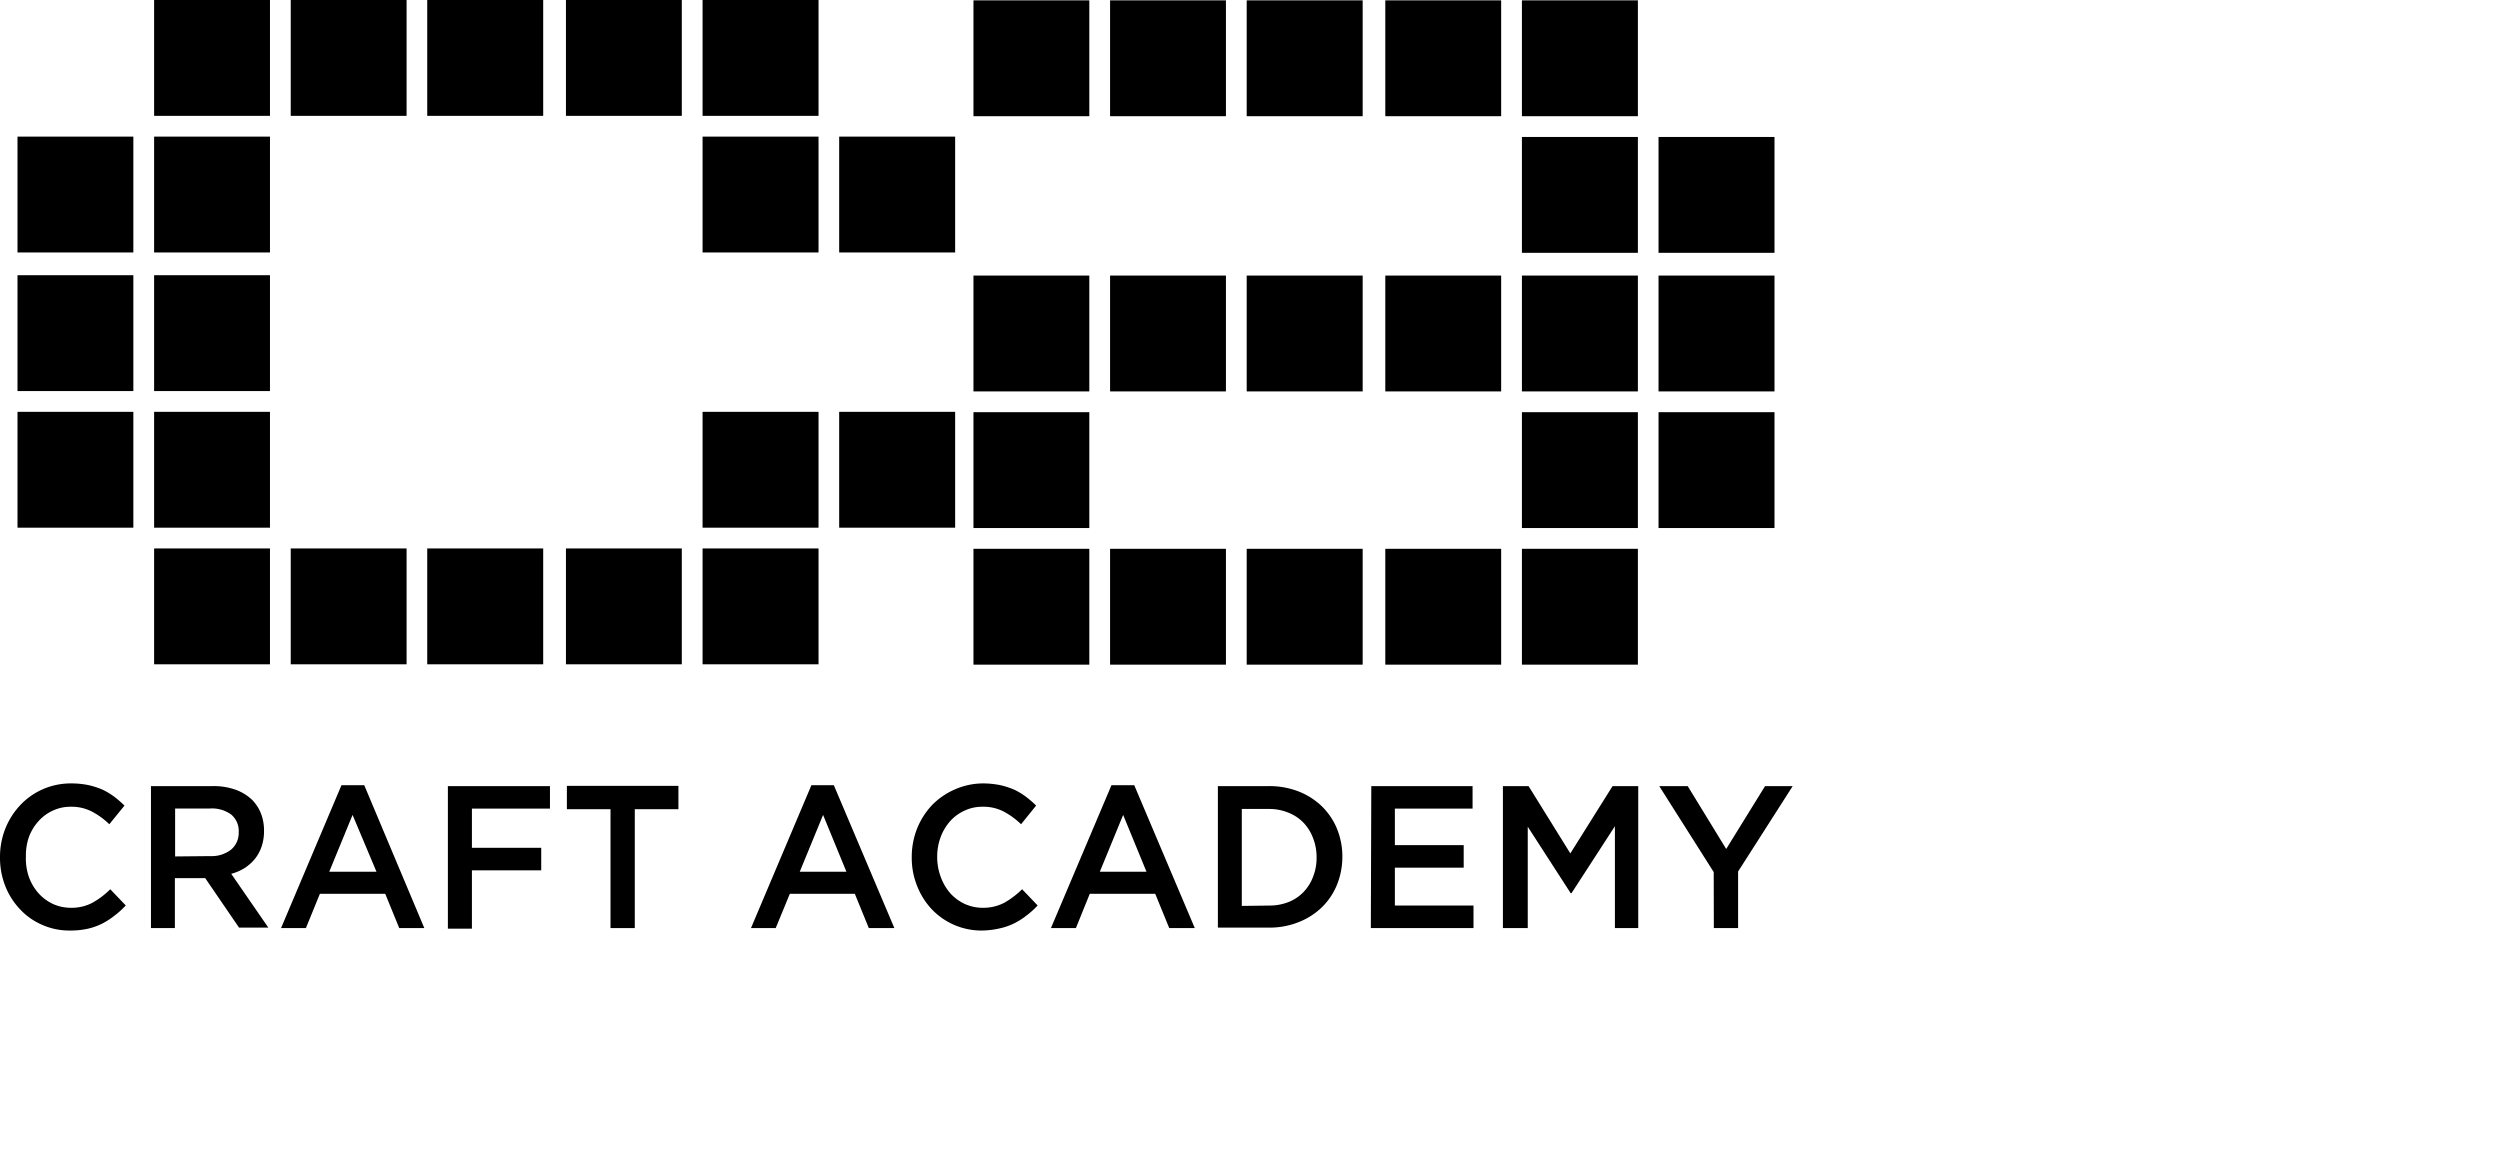   <svg preserveAspectRatio="xMinYMid meet"  x="25"  y="0"  viewBox="0 0 100 100" width="150"  height="70">
    <defs>
      <style>
        .cls-1 {
          fill: white;
        }
       </style>
    </defs>
    <path class="cls-1" d="M9.78,83.61a5.74,5.74,0,0,1-2.39-.49A5.63,5.63,0,0,1,5.5,81.79a6.11,6.11,0,0,1-1.27-2,6.62,6.62,0,0,1-.45-2.45v0a6.62,6.62,0,0,1,.45-2.45,6.4,6.4,0,0,1,1.26-2A5.93,5.93,0,0,1,9.87,71a7.34,7.34,0,0,1,1.47.14,7,7,0,0,1,1.22.39,6.16,6.16,0,0,1,1,.6,9.27,9.27,0,0,1,.89.77L13.15,74.5a6.37,6.37,0,0,0-1.5-1.09A3.79,3.79,0,0,0,9.85,73a3.56,3.56,0,0,0-1.56.34,3.72,3.72,0,0,0-1.23.92,4.13,4.13,0,0,0-.81,1.36A4.84,4.84,0,0,0,6,77.28v0A4.84,4.84,0,0,0,6.25,79a4.27,4.27,0,0,0,.81,1.39,3.89,3.89,0,0,0,1.23.93,3.71,3.71,0,0,0,1.56.34,3.8,3.8,0,0,0,1.85-.43,6.87,6.87,0,0,0,1.53-1.16l1.33,1.39a7.26,7.26,0,0,1-1,.9,6.25,6.25,0,0,1-1.07.68,5.42,5.42,0,0,1-1.25.43A7,7,0,0,1,9.78,83.61Z" transform="translate(-3.78 -3.85)" />
    <path class="cls-1" d="M16.72,71.23H22a5.63,5.63,0,0,1,2,.32,4,4,0,0,1,1.43.9,3.51,3.51,0,0,1,.73,1.16,4,4,0,0,1,.25,1.46v0a4.07,4.07,0,0,1-.21,1.35,3.51,3.51,0,0,1-.58,1.06,3.88,3.88,0,0,1-.88.78,4.32,4.32,0,0,1-1.14.49l3.18,4.61H24.27l-2.9-4.24h-2.6V83.4H16.72Zm5.09,6a2.71,2.71,0,0,0,1.77-.55,1.86,1.86,0,0,0,.66-1.5v0a1.83,1.83,0,0,0-.64-1.51,2.79,2.79,0,0,0-1.81-.52h-3v4.11Z" transform="translate(-3.78 -3.85)" />
    <path class="cls-1" d="M33.05,71.15H35L40.15,83.4H38l-1.2-2.94H31.2L30,83.4H27.87Zm3,7.42L34,73.7l-2,4.87Z" transform="translate(-3.78 -3.85)" />
    <path class="cls-1" d="M42.17,71.23h8.75v1.93H44.23v3.36h5.94v1.93H44.23v5H42.17Z" transform="translate(-3.78 -3.85)" />
    <path class="cls-1" d="M56.11,73.21H52.37v-2h9.56v2H58.19V83.4H56.11Z" transform="translate(-3.78 -3.85)" />
    <path class="cls-1" d="M73.33,71.15h1.92L80.44,83.4H78.25l-1.2-2.94H71.48L70.27,83.4H68.15Zm3,7.42-2-4.87-2,4.87Z" transform="translate(-3.78 -3.85)" />
    <path class="cls-1" d="M87.94,83.61a5.87,5.87,0,0,1-4.29-1.82,6.25,6.25,0,0,1-1.26-2,6.43,6.43,0,0,1-.46-2.45v0a6.62,6.62,0,0,1,.45-2.45,6.4,6.4,0,0,1,1.26-2,6.11,6.11,0,0,1,1.93-1.35A6,6,0,0,1,88,71a7.52,7.52,0,0,1,1.48.14,7,7,0,0,1,1.22.39,5.7,5.7,0,0,1,1,.6,8.19,8.19,0,0,1,.89.77L91.3,74.5a6.53,6.53,0,0,0-1.49-1.09A3.79,3.79,0,0,0,88,73a3.56,3.56,0,0,0-1.56.34,3.75,3.75,0,0,0-1.24.92,4.29,4.29,0,0,0-.8,1.36,4.84,4.84,0,0,0-.29,1.67v0A4.84,4.84,0,0,0,84.41,79a4.44,4.44,0,0,0,.8,1.39,3.93,3.93,0,0,0,1.24.93,3.71,3.71,0,0,0,1.56.34,3.86,3.86,0,0,0,1.85-.43,7.36,7.36,0,0,0,1.53-1.16l1.33,1.39a7.26,7.26,0,0,1-1,.9A6.25,6.25,0,0,1,90.7,83a5.42,5.42,0,0,1-1.25.43A7.09,7.09,0,0,1,87.94,83.61Z" transform="translate(-3.78 -3.85)" />
    <path class="cls-1" d="M99.05,71.15H101l5.19,12.25H104l-1.2-2.94H97.19L96,83.4H93.86Zm3,7.42-2-4.87-2,4.87Z" transform="translate(-3.78 -3.85)" />
    <path class="cls-1" d="M108.17,71.23h4.39a6.9,6.9,0,0,1,2.53.46,6,6,0,0,1,2,1.28,5.7,5.7,0,0,1,1.29,1.92,6.28,6.28,0,0,1,.46,2.39v0a6.41,6.41,0,0,1-.46,2.4,5.64,5.64,0,0,1-1.29,1.93,6,6,0,0,1-2,1.28,6.7,6.7,0,0,1-2.53.47h-4.39Zm4.37,10.24a4.49,4.49,0,0,0,1.68-.3,3.65,3.65,0,0,0,1.29-.86,3.83,3.83,0,0,0,.82-1.31,4.4,4.4,0,0,0,.3-1.65v0a4.49,4.49,0,0,0-.3-1.66,3.88,3.88,0,0,0-.82-1.32,3.65,3.65,0,0,0-1.29-.86,4.3,4.3,0,0,0-1.68-.32h-2.32v8.31Z" transform="translate(-3.78 -3.85)" />
    <path class="cls-1" d="M121.32,71.23H130v1.93h-6.66v3.13h5.9v1.93h-5.9v3.25h6.74V83.4h-8.8Z" transform="translate(-3.78 -3.85)" />
    <path class="cls-1" d="M132.6,71.23h2.2L138.38,77,142,71.23h2.2V83.4h-2V74.67l-3.72,5.74h-.07l-3.68-5.7V83.4H132.6Z" transform="translate(-3.78 -3.85)" />
    <path class="cls-1" d="M150.67,78.6,146,71.23h2.44l3.3,5.39,3.33-5.39h2.37l-4.68,7.32V83.4h-2.08Z" transform="translate(-3.78 -3.85)" />
    <rect class="cls-1" x="1.5" y="11.71" width="9.93" height="9.93" />
    <rect class="cls-1" x="1.5" y="23.59" width="9.93" height="9.93" />
    <rect class="cls-1" x="1.5" y="35.3" width="9.93" height="9.93" />
    <rect class="cls-1" x="13.21" width="9.93" height="9.93" />
    <rect class="cls-1" x="13.21" y="11.71" width="9.93" height="9.93" />
    <rect class="cls-1" x="13.21" y="23.59" width="9.93" height="9.93" />
    <rect class="cls-1" x="13.21" y="35.3" width="9.93" height="9.93" />
    <rect class="cls-1" x="13.21" y="47.01" width="9.93" height="9.93" />
    <rect class="cls-1" x="24.92" width="9.93" height="9.93" />
    <rect class="cls-1" x="24.92" y="47.01" width="9.93" height="9.93" />
    <rect class="cls-1" x="36.62" width="9.94" height="9.93" />
    <rect class="cls-1" x="36.62" y="47.01" width="9.94" height="9.93" />
    <rect class="cls-1" x="48.51" width="9.93" height="9.93" />
    <rect class="cls-1" x="48.51" y="47.01" width="9.93" height="9.93" />
    <rect class="cls-1" x="60.22" width="9.94" height="9.93" />
    <rect class="cls-1" x="60.22" y="11.71" width="9.94" height="9.93" />
    <rect class="cls-1" x="60.22" y="35.3" width="9.94" height="9.93" />
    <rect class="cls-1" x="60.22" y="47.01" width="9.94" height="9.93" />
    <rect class="cls-1" x="71.93" y="11.71" width="9.94" height="9.93" />
    <rect class="cls-1" x="71.93" y="35.3" width="9.94" height="9.93" />
    <rect class="cls-1" x="83.44" y="0.03" width="9.93" height="9.93" />
    <rect class="cls-1" x="83.44" y="23.62" width="9.93" height="9.93" />
    <rect class="cls-1" x="83.44" y="35.33" width="9.93" height="9.93" />
    <rect class="cls-1" x="83.44" y="47.04" width="9.93" height="9.93" />
    <rect class="cls-1" x="95.15" y="0.03" width="9.93" height="9.93" />
    <rect class="cls-1" x="95.15" y="23.62" width="9.93" height="9.93" />
    <rect class="cls-1" x="95.15" y="47.04" width="9.93" height="9.93" />
    <rect class="cls-1" x="106.86" y="0.03" width="9.94" height="9.93" />
    <rect class="cls-1" x="106.86" y="23.62" width="9.94" height="9.93" />
    <rect class="cls-1" x="106.86" y="47.04" width="9.94" height="9.93" />
    <rect class="cls-1" x="118.74" y="0.03" width="9.93" height="9.93" />
    <rect class="cls-1" x="118.74" y="23.62" width="9.93" height="9.93" />
    <rect class="cls-1" x="118.74" y="47.04" width="9.93" height="9.93" />
    <rect class="cls-1" x="130.45" y="0.03" width="9.94" height="9.93" />
    <rect class="cls-1" x="130.45" y="11.74" width="9.94" height="9.93" />
    <rect class="cls-1" x="130.45" y="23.62" width="9.94" height="9.93" />
    <rect class="cls-1" x="130.45" y="35.33" width="9.94" height="9.93" />
    <rect class="cls-1" x="130.45" y="47.04" width="9.94" height="9.93" />
    <rect class="cls-1" x="142.16" y="11.74" width="9.94" height="9.93" />
    <rect class="cls-1" x="142.16" y="23.62" width="9.94" height="9.93" />
    <rect class="cls-1" x="142.16" y="35.33" width="9.94" height="9.93" />
    
  </svg>